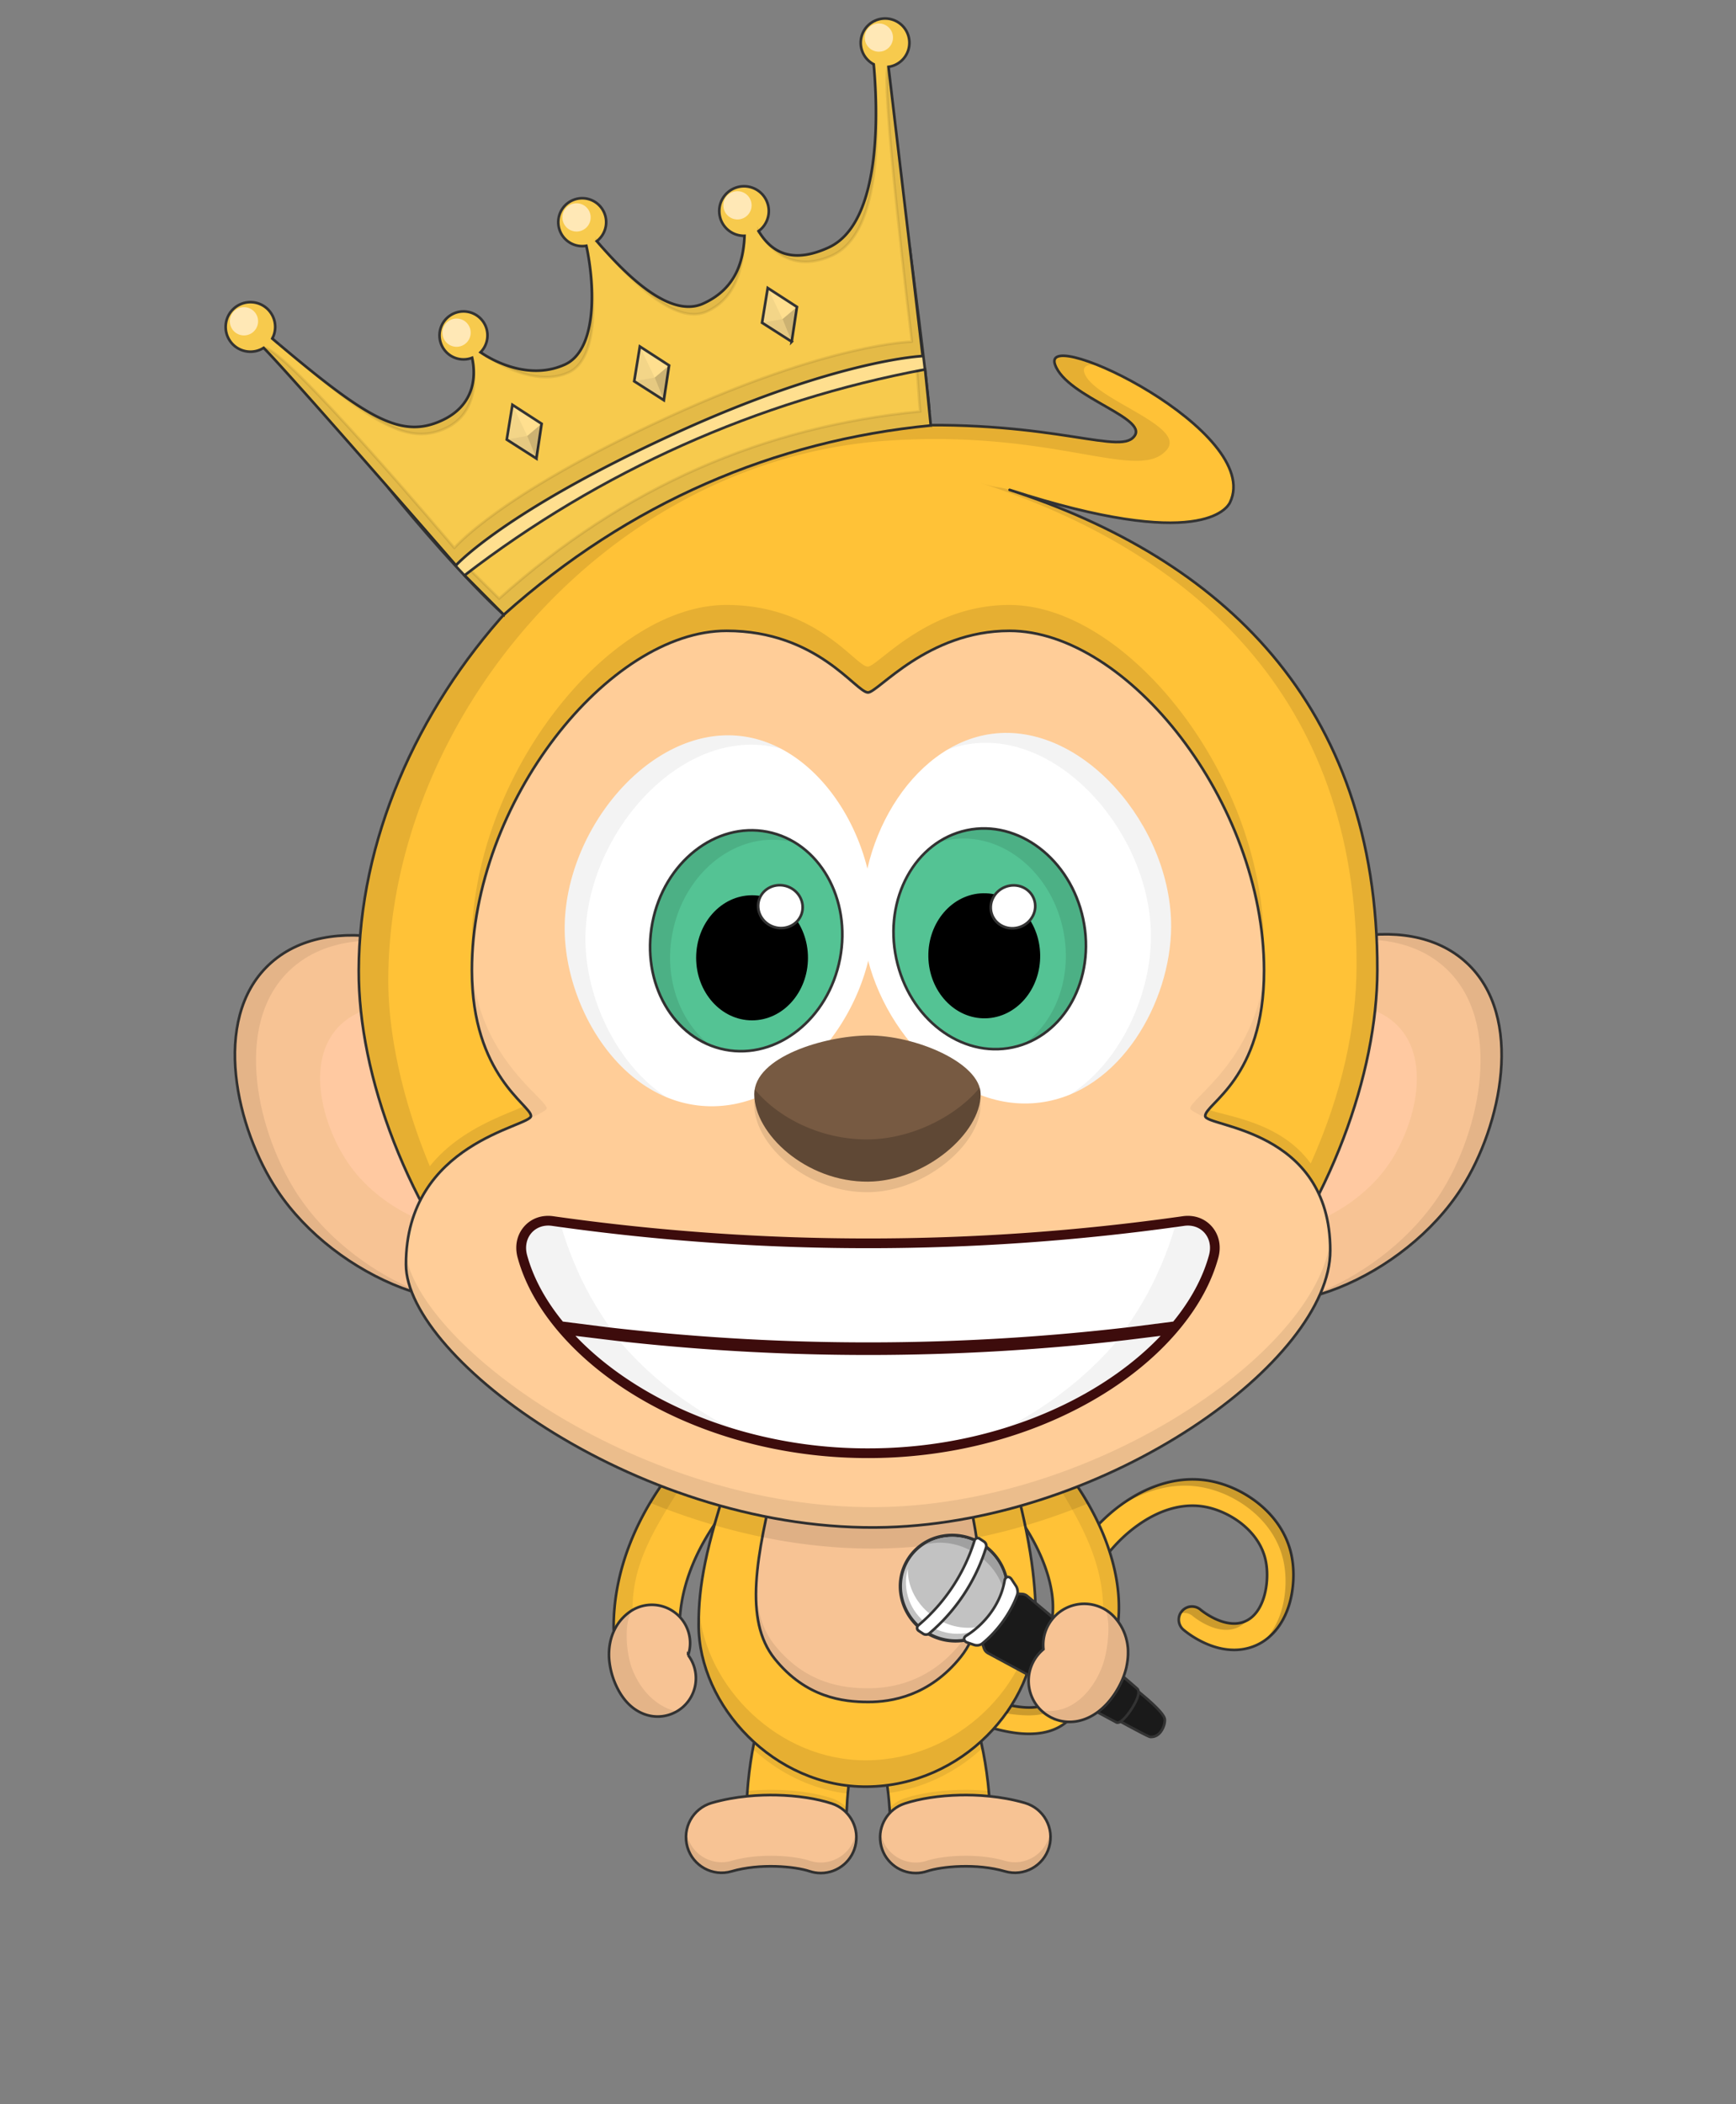 <svg xmlns="http://www.w3.org/2000/svg" xmlns:xlink="http://www.w3.org/1999/xlink" width="3289" height="3985"><rect width="100%" height="100%" fill="#808080" stroke="none"/><style><![CDATA[.a{fill-rule:nonzero}.b{opacity:.08}.c{stroke-width:5}.d{opacity:.1}.e{stroke:#333}.f{fill:#fff}.g{fill:#F7C394}.h{opacity:.05}.i{fill:#FFC237}.j{fill:#000}.k{opacity:.2}.l{stroke-linejoin:round}]]></style><defs><radialGradient cx="50%" cy="50%" fx="50%" fy="50%" r="60.606%" gradientTransform="translate(0.5,0.5),scale(1,0.825),rotate(90),scale(1,0.824),translate(-0.5,-0.5)" id="A"><stop stop-color="#fff" stop-opacity=".01" offset="0%"/><stop stop-color="#fff" stop-opacity="0" offset="100%"/></radialGradient><path id="B" d="M0 0h3300v4000H0z"/><path id="C" d="M978.2 792.3l18.4 38.56-25.44 4.55 7-43.1h.04zm-2.4-16.56l-10.76 65.83 38.86-6.94-28.1-58.9z"/><path id="D" d="M1229.4 679.07l34.9 22.6-17.2 14.5-17.7-37.1zm-12.13-13.8l28.1 58.9 27.3-23-55.4-35.9z"/></defs><g transform="translate(-5 -9)" fill="none"><mask id="E" class="f"><use xlink:href="#B"/></mask><use xlink:href="#B" fill="url(#A)"/><g mask="url(#E)"><path d="M-350 0h4000v4000H-350z"/><g class="c e"><path d="M1954.67 3292.92c-9.895-.045-19.775-.807-29.56-2.28-50.77-7.42-115.16-32.27-196.86-76-12.175-6.514-16.764-21.665-10.25-33.84s21.665-16.764 33.84-10.25c75.45 40.37 136.18 64.12 180.5 70.6 28.93 4.23 49.75 1 61.88-9.64 13.6-11.92 12.4-33 8.83-72.4-4.17-46.12-9.36-103.53 19.78-169.5 22.06-50 60.82-97.58 106.32-130.66 24.68-17.94 50.48-31.1 76.7-39.12 29.15-8.92 58.1-11.24 86.08-6.92 34.55 5.35 69.2 20.88 97.6 43.73 32.6 26.24 54.08 59.73 62.13 96.86 6.6 30.4 4.83 66.52-4.7 96.6-12.26 38.65-36.7 66.3-68.82 77.83-11.23 4.012-23.074 6.043-35 6-49.4 0-90.4-33.45-95.84-38.08a25 25 0 1 1 32.42-38.06c.43.36 43.66 36.65 81.5 23.06 21.92-7.87 32.8-29.3 38.06-45.9 6.9-21.8 8.25-49 3.5-70.9-7.07-32.63-28.16-55.26-44.6-68.5-21.34-17.18-48.27-29.3-73.9-33.27-28.1-4.34-72.73-1.44-125.72 37.07-38.58 28.05-71.38 68.3-90 110.42-23.9 54.16-19.56 102.32-15.72 144.8 4 43.84 7.7 85.25-25.67 114.5-18.03 15.9-42.34 23.82-72.46 23.82zm-724.62-138.46c-34.427 0-62.37-27.844-62.5-62.27-.35-95.35 34-193.1 99.3-282.65 56-76.83 132.08-142.1 208.64-179.1 31.085-15.02 68.46-1.995 83.48 29.1s1.995 68.46-29.1 83.48c-58.66 28.35-117.72 79.46-162 140.22-34.53 47.35-75.62 122-75.3 208.54.06 16.576-6.465 32.497-18.143 44.262s-27.55 18.407-44.127 18.468l-.27-.03z" class="i"/><path d="M1251 3260.17c-8.628-.005-17.186-1.552-25.27-4.57-21.18-7.88-38.24-24.2-50.7-48.5a150.31 150.31 0 0 1-15.12-48.05c-2.1-14.594-1.384-29.455 2.1-43.78 5.57-22 17.94-40.42 35.76-53.2 25.532-18.27 59.92-18.028 85.195.595s35.7 51.398 25.805 81.195a72.53 72.53 0 0 1-57.78 116.29z" class="g"/><path d="M1514.5 3526.24c-1.28 0-2.56 0-3.86-.08-52.422-2.096-93.22-46.288-91.13-98.7 4.64-116.2 33.54-197 54.63-256 6.3-17.6 11.74-32.82 15.66-46.38 9.263-32.792 35.38-58.112 68.443-66.355s68 1.855 91.582 26.462 32.16 59.954 22.505 92.633c-5.55 19.23-12.22 37.88-19.28 57.62-18.85 52.7-40.2 112.44-43.7 199.6-2.028 50.93-43.89 91.185-94.86 91.22z" class="i"/><path d="M1560 3556.6c-7.226-.002-14.404-1.167-21.26-3.45-27.72-9.2-93.83-15.48-147.7.23-35.79 10.434-73.262-10.124-83.695-45.915s10.124-73.262 45.915-83.695c46.2-13.47 92.28-15.5 122.8-14.82 39.22.86 76.58 6.57 105.2 16.06 31.447 10.426 50.682 42.13 45.402 74.838s-33.512 56.75-66.642 56.752z" class="g"/><path d="M1785.37 3528.07c-50.32-.045-91.878-39.32-94.76-89.56-5-87.08-27.4-146.43-47.17-198.8-7.4-19.6-14.4-38.14-20.28-57.27-15.44-50.145 12.695-103.31 62.84-118.75s103.31 12.695 118.75 62.84c4.15 13.5 9.85 28.6 16.46 46.1 22.12 58.62 52.42 138.9 59.1 255 1.444 25.155-7.163 49.853-23.93 68.66s-40.316 30.185-65.47 31.63c-1.85.1-3.7.16-5.53.16z" class="i"/><path d="M1740 3556.6c-33.156.032-61.427-24.018-66.712-56.75s13.98-64.457 45.462-74.86c28.62-9.5 66-15.2 105.2-16.06 30.5-.67 76.6 1.35 122.8 14.82 35.796 10.422 56.367 47.89 45.945 83.686s-47.89 56.367-83.685 45.944c-53.88-15.7-120-9.43-147.7-.23-6.866 2.285-14.054 3.45-21.3 3.45z" class="g"/><path d="M2061.42 3137.38a62.52 62.52 0 0 1-46.413-20.57c-11.865-13.112-17.623-30.636-15.847-48.23 5.42-53.52-18.62-122.2-65.95-188.4-44.74-62.6-107-117.4-162.44-143a62.5 62.5 0 0 1-10.235-108.202 62.5 62.5 0 0 1 62.655-5.269c37.53 17.33 76.84 43.5 113.66 75.63 36.7 32.183 69.608 68.47 98.05 108.15 65.7 91.92 97.2 189.1 88.63 273.68-3.235 31.885-30.06 56.16-62.1 56.2z" class="i"/><path d="M2046.8 3259.9c-27.296-.004-52.28-15.332-64.648-39.666s-10.027-53.55 6.058-75.604c-10.432-29.635-.6-62.616 24.377-81.688s59.376-19.892 85.223-2.032c18 12.46 30.73 30.63 36.68 52.55a115.44 115.44 0 0 1 2.88 43.75c-4.06 35.05-23.3 81.66-64.13 97.67a72.44 72.44 0 0 1-26.44 5.02z" class="g"/><path d="M1675.55 2468.72c55.3 3.4 93.4 43.63 127.17 80.31 39.32 42.72 80.12 104.46 119 245.3 39.4 142.77 45.88 220.06 45.88 292 0 153.62-140.68 305.1-320 306.63-175.53 1.5-319-153-319-306.63 0-72.8 12.64-145.3 62.27-292.3 48.16-142.67 92.57-200.23 125.82-235.1 37.52-39.33 90.03-94.43 158.86-90.2z" class="i"/><path d="M1647.3 2512.77c41-.36 82.22 51.85 113.58 106.22 48.06 83.32 65.36 157.62 70.56 181.37 32.46 148.28 54.24 271.27-6 346.6-59.9 74.9-132.36 85.58-175.4 85.58-47.55 0-118.32-8.27-177.4-81.9-58.83-73.3-34.76-194.73 3.5-350.46 3.93-16 38.3-103.8 95.44-210.33 18.2-34 42.82-76.8 75.73-77.1zm-1133.5-676c-109.3 103.92-60.9 310.4 16.55 426.94 110.37 166.07 358.2 267.53 482.6 176 129.94-95.63 107.64-388.85-48.6-538.55-116.65-111.8-337.5-171.86-450.54-64.4z" class="g"/></g><path d="M645.57 1954.6c-64.75 69.33-26.65 197.17 26.33 267.46 75.5 100.15 234.9 154.6 309.6 92.47 78-64.9 53.06-248.18-50.63-336.34-77.4-65.83-218.33-95.3-285.3-23.6z" fill="#FFC9A1"/><path d="M2783.2 1832.12c111.1 102 66.32 309.3-9.1 427.16-107.46 168-353.47 273.75-479.46 184.37-131.58-93.35-114.4-386.92 39.2-539.32 114.68-113.78 334.45-177.7 449.35-72.2z" class="c e g"/><path d="M2653.5 1952.22c66 68.2 30.1 196.68-21.65 267.88-73.75 101.45-232.17 158.7-307.94 97.86-79.14-63.53-57.4-247.22 44.75-337.18 76.26-67.16 216.64-99.08 284.84-28.56z" fill="#FFC9A1"/><g class="c e"><path d="M2150.32 839c42.32-35.85-124.32-76-146.52-139.5-26.8-76.5 395.6 127.1 331.57 261.08-5 10.5-55.43 94-417.6-23.77C2315.92 1066 2615.92 1340 2614.5 1847.06c-1.1 388.75-348.57 990.75-964.93 996.12-594.62 5.2-966-596.16-964.93-996.12 1.32-488.44 432.22-991 966.1-1028.56 319.4-22.45 464.56 50.1 499.6 20.5z" class="i l"/><path d="M1649.57 1320.55c19.15-.16 112.4-116.75 268-116.74 223.53 0 482 324.76 482.28 643.25.16 205.85-111.65 252-111.45 275.7.2 21.13 236.88 22.58 236.88 254.7 0 209.25-420.37 512-840.86 524.16-461.3 13.34-910.3-319.74-910.3-497.74 0-232.44 237-260.58 236.85-281.27s-111.76-76.15-111.93-275.55c-.26-318.5 259.27-643.25 482.47-643.25 172.43-.01 245.34 116.94 268.07 116.74z" fill="#FFCD98"/></g><g fill="#3D0C0C"><path d="M2248.46 2330.77c32.4-4.6 56 22.77 47.08 55.45-11.75 43.1-35 85.68-67.74 125.82-7.453 9.153-15.4 18.153-23.87 27-115.5 121.7-320.37 213.48-554.36 213.08-234 .4-438.88-91.4-554.37-213.08-8.447-8.86-16.403-17.86-23.87-27-32.77-40.14-56-82.73-67.74-125.83-8.9-32.67 14.68-60 47.08-55.44 397.27 56.43 800.52 56.43 1197.8 0z"/><path d="M1651 2770.57h-3c-112.73 0-225.78-21.46-327-62.1-95.65-38.4-178.38-92.6-239.24-156.73-8.78-9.2-17.13-18.66-24.8-28.07-34.94-42.8-58.9-87.4-71.24-132.62-6-21.92-1.43-43.5 12.46-59.24 13.5-15.3 33.55-22.34 55-19.3 197.53 28.062 396.796 42.146 596.3 42.15a4238.45 4238.45 0 0 0 596.3-42.15c21.45-3.05 41.5 4 55 19.3 13.88 15.73 18.42 37.32 12.45 59.24-12.32 45.2-36.3 89.82-71.25 132.63-7.7 9.47-16.06 18.92-24.8 28.1-60.83 64.1-143.56 118.3-239.2 156.7-101.1 40.63-214.15 62.1-326.98 62.1zm-1.5-36.85c108.65.2 217.5-20.37 314.78-59.43 90.77-36.45 169-87.6 226.25-147.9 8.1-8.5 15.82-17.24 22.95-26 31.68-38.8 53.3-78.85 64.25-119 2.65-9.73 1-18.9-4.53-25.17-5.23-5.92-13.1-8.47-22.18-7.18a4275.86 4275.86 0 0 1-1203 0c-9.08-1.3-17 1.26-22.18 7.18-5.53 6.27-7.18 15.44-4.53 25.17 11 40.2 32.57 80.24 64.24 119 7.07 8.68 14.78 17.4 22.93 26 57.27 60.34 135.5 111.5 226.27 147.93 96.85 38.9 205.16 59.44 313.3 59.44l1.46-.03z" class="a"/></g><path d="M2295.54 2386.2c-11.75 43.1-35 85.7-67.74 125.83l-72.45 9.3-13.33 1.58a4258.44 4258.44 0 0 1-968 1.93l-17.87-2.06-84.78-10.74c-32.77-40.14-56-82.73-67.74-125.83-8.9-32.67 14.68-60 47.08-55.44l15.65 2.2 14.74 2a4258.53 4258.53 0 0 0 1153.33-2.23l10.13-1.4 3.94-.56c32.35-4.6 55.94 22.78 47.04 55.45zm-91.6 152.86c-48.1 50.68-111.7 96.17-186.44 132a794.96 794.96 0 0 1-90.22 36.51c-84.24 28.3-178.35 44.76-277.7 44.6a874.34 874.34 0 0 1-243.1-33.8 814.2 814.2 0 0 1-94.37-33.52c-88-37.57-162.38-88.32-216.88-145.75l81.2 9.87 15.55 1.7a4257.87 4257.87 0 0 0 932.16-1.87l11-1.25 68.8-8.48zm-795.64-1136c154.9 18 266.48 208.75 250 376.77-16.38 167.34-162.7 342-329.88 323-151.8-17.3-250.26-186.22-253.5-328.16-4.3-190.16 160.84-391.67 333.38-371.6z" class="f"/><path d="M1378.695 1997.093c-98.035-19.02-159.7-126.917-137.595-240.795s119.624-190.9 217.66-171.87 159.7 126.918 137.595 240.796-119.624 190.9-217.66 171.87z" fill="#54C394" class="c e"/><ellipse cx="1429.83" cy="1823.1" rx="105.94" ry="118.46" class="j"/><g class="f"><path d="M1470.043 1764.266c-22.07-7.81-33.945-31.23-26.5-52.266s31.408-31.772 53.48-23.96 33.945 31.23 26.5 52.266-31.408 31.772-53.48 23.96z" class="c e"/><path d="M1884 1398.9c-154.54 20.68-262.8 213.36-243.4 381.08 19.3 167 168.63 339.1 335.47 317.13 151.47-19.94 247-190.55 247.73-332.52.98-190.16-167.66-388.73-339.8-365.7z"/></g><path d="M1703.112 1824.644c-24.078-113.475 35.684-222.43 133.372-243.16s196.548 54.57 220.627 168.045-35.684 222.43-133.372 243.16-196.548-54.57-220.627-168.045z" fill="#54C394" class="c e"/><path d="M1763.85 1821.11c-1.142-65.37 45.395-119.27 103.856-120.3s106.85 51.223 107.99 116.593-45.395 119.27-103.856 120.29-106.85-51.224-107.99-116.594z" class="j"/><path d="M1884.45 1741.366c-7.8-20.902 3.653-44.526 25.584-52.72s46.078 2.12 53.89 23.023-3.653 44.526-25.584 52.72-46.078-2.12-53.89-23.023z" class="c e f"/><path d="M1434.05 2081.38c0 75.28 98.57 166.65 215.68 165.63 107.93-.94 213.18-91.24 213.18-165.4 0-59.68-124.17-112.16-213.18-111.4-82.63.72-215.68 40.57-215.68 111.17z" fill="#775A42"/><g class="j"><path d="M784.5 2454.76c-97.43-32.35-195.32-102.5-254.16-191-77.46-116.54-125.85-323-16.55-426.94 45.17-42.94 107.55-59.13 173.62-56l-.8 10.6c-50.6 4.15-97.1 21.38-132.83 55.35-109.3 103.92-60.9 310.4 16.55 426.94 50.3 75.7 129.16 138 211.87 174.64.7 2.12 1.48 4.25 2.3 6.4zm1989.6-195.48c-60.7 94.85-165.55 169.87-268 201.12l2.26-5.3c88.2-36.93 173.43-104 225.78-185.82 75.4-117.87 120.2-325.17 9.1-427.16-35.38-32.48-80.7-48.9-129.86-52.74l-.5-10.44c64.45-3.4 125.42 11.93 170.36 53.18 111.06 102 66.28 309.3-9.13 427.16z" class="b"/><path d="M1862.9 2101.6c0 74.17-105.25 164.47-213.18 165.4-117.1 1-215.68-90.35-215.68-165.63a54.13 54.13 0 0 1 .71-8.78c9 72.83 103.62 155.38 215 154.4 102.38-.9 202.34-82.18 212.35-153.85.54 2.78.808 5.607.8 8.44z" class="d"/><path d="M1160.9 2523.35l-4.8-.56-84.78-10.75c-32.77-40.14-56-82.73-67.74-125.82-8.9-32.68 14.68-60 47.08-55.45l18.12 2.53c19.6 65.9 49.4 130.34 92.1 190.05zM1385.54 2712c-25.38-8-49.867-17.067-73.46-27.2-88-37.57-162.38-88.32-216.88-145.75l83.7 10.14c52.43 61.8 120.22 117.44 206.65 162.8zm910-325.78c-11.75 43.08-35 85.68-67.74 125.82l-72.45 9.3-16.47 1.94c42.55-59.77 72.34-124.18 92-190.06l3.48-.47 10.12-1.4 3.94-.56c32.43-4.6 56.02 22.77 47.12 55.45zm-91.6 152.84c-48.1 50.68-111.7 96.17-186.44 132a795.27 795.27 0 0 1-90.22 36.52l-11.32 3.7c85.48-45.4 152.78-100.72 205.06-162.16l3.1-.34 11-1.26 68.8-8.47z" class="h"/><path d="M1983.57 957.05l1.8.5-11.62-3.74 9.8 3.23zm231.6-95.7c-53.4 62.4-211.8-40-531.22-17.54-533.87 37.53-942 531.82-943.3 1020.27-.3 106.94 28.6 233.52 78.72 353.8 58.8-73.84 151.53-99.67 178.6-114.16 7.94 8.57 13 14.5 13 18.9v.36a1.89 1.89 0 0 1 0 .26c-.083.386-.232.755-.44 1.1l-.17.28c-.47.666-1.03 1.265-1.66 1.78l-.32.26a37.88 37.88 0 0 1-6.52 4l-1.6.8c-3.74 1.83-8.36 3.82-13.67 6l-19.3 8-3.1 1.3-13 5.67-3.4 1.54-6.96 3.24-7.15 3.46-1.8.9-1.82.9-3.67 1.87-11.18 5.94-7.56 4.3-3.9 2.3-9.44 5.9-1.9 1.24-5.74 3.84-1.9 1.32c-3.18 2.22-6.35 4.514-9.5 6.88a326.67 326.67 0 0 0-7.54 5.87l-5.6 4.62c-.62.5-1.24 1-1.85 1.58l-1.84 1.6a128.45 128.45 0 0 0-3.66 3.27l-1.82 1.67-1.8 1.7-3.42 3.28-1.95 1.93-3.52 3.6-1.74 1.83c-2.32 2.447-4.603 4.964-6.85 7.55l-3.33 3.92-1.65 2a188.17 188.17 0 0 0-3.82 4.8c-1.16 1.486-2.297 2.997-3.4 4.53l-.3.4-.95 1.32-.94 1.33-1.7 2.4-2.56 3.8c-.13.18-.25.35-.36.53l-.57.85-.32.5-2 3.2a31.37 31.37 0 0 0-1 1.641l-3.08 5.13c-.15.25-.3.5-.43.75l-2.92 5.22c-.005.026-.005.054 0 .08l-1.44 2.7-1.43 2.75c-76.27-147.6-117-302.56-116.6-435.33 1.32-488.45 432.22-991 966.1-1028.57 319.4-22.45 464.56 50.1 499.6 20.46 42.18-35.75-124.46-75.9-146.65-139.4-8.57-24.46 28.82-20.27 81.55 1.13-20-2.88-31 1.83-25.55 15.87 19.38 50.4 194.5 99.08 155.35 144.83z" class="d"/><path d="M1040.82 2108.6c0 3.67-23.8 15.25-36.4 20.62 4.23-2.4 6.58-4.54 6.58-6.6-.18-20.6-111.76-76.15-111.93-275.54v-6.48a175.63 175.63 0 0 1 .1-5.95c10.27 177.4 141.5 254.34 141.66 273.95z" class="h"/><path d="M1287.84 3250.1a72.31 72.31 0 0 1-62.11 5.5c-21.18-7.88-38.24-24.2-50.7-48.5-7.707-15.052-12.82-31.297-15.12-48.05-2.1-14.594-1.384-29.455 2.1-43.78 1.45-5.753 3.418-11.362 5.88-16.76-.22-2.103-.333-4.216-.34-6.33-.33-90.45 30.55-183 89.47-268.77l.85.32 30.5 11.32c-49.47 78.73-85.32 140.9-85 223.4-17 21.83-12.63 82.94.5 114.5 27.14 65.18 76.6 76.82 83.98 77.14z" class="b"/><path d="M2294.33 2128.38c-12.95-5.65-34.48-16.28-34.45-19.77.16-18.9 121.63-90.8 139.95-254.23-2.45 199.63-111.6 244.95-111.4 268.37.02 1.98 2.12 3.8 5.9 5.63z" class="h"/><path d="M1624.07 3510.34a67.43 67.43 0 0 1-85.32 42.82c-27.72-9.2-93.83-15.48-147.7.23-22.1 6.437-45.958 1.172-63.297-13.97a67.52 67.52 0 0 1-22.363-60.84 69.49 69.49 0 0 0 2 8.9c10.44 35.8 47.907 56.345 83.7 45.92 53.88-15.7 120-9.43 147.7-.23a67.51 67.51 0 0 0 88-54.08 67.09 67.09 0 0 1-2.72 31.26zm368.6-2.87a67.45 67.45 0 0 1-83.7 45.92c-53.88-15.7-120-9.43-147.7-.23a67.51 67.51 0 0 1-88-74.08 67.45 67.45 0 0 0 88 54.08c27.72-9.2 93.83-15.48 147.7.23a67.45 67.45 0 0 0 83.7-45.92 69 69 0 0 0 2-8.89 67.06 67.06 0 0 1-2 28.9z" class="d"/><path d="M2137.37 3157.2c-4.06 35.05-23.3 81.66-64.13 97.67-19.976 7.863-42.413 6.445-61.24-3.87 10.47-1.34 56.85-14.72 82.77-77 13.12-31.56 17.35-93 .34-114.84.3-78.53-32-149-77.8-223.56l29.3-11c57.7 86.8 84.94 177.3 76.9 256.66-.2 1.87-.47 3.7-.8 5.5 5.26 8.274 9.23 17.3 11.77 26.77 3.738 14.236 4.72 29.056 2.9 43.66z" class="b"/><path d="M1609.44 3433.13l-.08 1.9-.58 7.4a67.23 67.23 0 0 0-27.53-17.4c-28.62-9.5-66-15.2-105.2-16.06a459.36 459.36 0 0 0-55.71 2.13l.68-10.07a462.92 462.92 0 0 1 55-2.06c39.22.86 76.58 6.57 105.2 16.06a67.16 67.16 0 0 1 28.22 18.11zm269.73-22.13c-18.334-1.765-36.757-2.433-55.17-2-39.22.86-76.58 6.57-105.2 16.06-10.592 3.497-20.146 9.576-27.8 17.7a82.85 82.85 0 0 1-.34-4.2l-.32-5.1c7.757-8.466 17.556-14.8 28.46-18.4 28.62-9.5 66-15.2 105.2-16.06a462.75 462.75 0 0 1 54.36 2l.8 10z" class="b"/><path d="M1433.72 3308.76c48.55 44.14 110.63 75 179.06 82.5a485.32 485.32 0 0 0-1.54 14.83c-69-7.92-131.44-39.58-180-84.6l2.48-12.73zm432.6 11.14c-47.76 44.3-109.47 75.84-178.6 85.2l-1.9-14.74c68.6-8.88 130-39.6 177.8-83l2.7 12.53z" class="b"/><path d="M1967.6 3086.38c0 153.62-140.68 305.1-320 306.63-175.53 1.5-319-153-319-306.63 0-10 .24-20.06.8-30.27 11.56 146.84 150.22 288.35 318.23 286.9 172.85-1.48 309.8-142.3 319.43-290.07.4 11.4.55 22.5.55 33.44z" class="d"/><path d="M1825.4 3147c-59.9 74.88-132.36 85.57-175.4 85.57-47.55 0-118.32-8.27-177.4-81.9-27.7-34.52-37-79.73-35.13-134.17 1.64 43 12 79.3 35.13 108.17 59.1 73.62 129.86 81.9 177.4 81.9 43 0 115.5-10.7 175.4-85.57 25.37-31.72 36.2-71.88 37.82-118.83 1.77 58.18-7.88 107.37-37.82 144.83z" class="b"/><path d="M2046.63 2824.52c-35 13.72-71 26-107.74 36.45l-16.56 4.6c-77.34 20.83-157.6 33.74-237.88 36.06-102.94 3-205.27-11.3-302.13-37.25l-13-3.57c-38.43-10.76-76-23.34-112.26-37.4-7.24 10.54-14.053 21.173-20.44 31.9 39.65 16.15 80.106 30.237 121.2 42.2l1.17-1.73-.53 1.92c103.84 30.14 214.56 47.13 326 43.9 88.47-2.56 176.94-18 261.5-42.7l1.36-.4a1194.8 1194.8 0 0 0 119.15-42c-6.153-10.7-12.767-21.37-19.84-32z" class="d"/><path d="M2002.6 3244.86c-21.27 18.38-65.08 13.14-91.57 9.3a312.91 312.91 0 0 0 10.07-14.94c3.86.76 7.607 1.407 11.24 1.94 26.64 3.9 46.4 1.46 58.83-7.25a71.2 71.2 0 0 0 11.43 10.94zm358.62-163.96a48.04 48.04 0 0 0 6.4-2.83 51.65 51.65 0 0 1-21.4 14.83c-37.83 13.6-81.06-22.7-81.5-23.06a25 25 0 0 0-23.13-5 24.24 24.24 0 0 1 2.9-4.2c8.953-10.5 24.73-11.77 35.24-2.82.43.38 43.66 36.66 81.5 23.07zm85.72-30.78c-9.47 29.84-26.2 53.12-48.1 67.5 14.6-14.05 25.94-32.88 33.1-55.5 9.54-30.08 11.3-66.18 4.7-96.6-8.05-37.13-29.53-70.63-62.13-96.87-28.4-22.85-63.05-38.38-97.6-43.73-28-4.32-56.93-2-86.08 6.92-26.2 8-52 21.2-76.7 39.12l-3.77 2.78a320.38 320.38 0 0 1 18.77-14.78c24.68-17.93 50.48-31.1 76.7-39.12 29.15-8.92 58.1-11.24 86.08-6.92 34.55 5.35 69.2 20.88 97.6 43.73 32.6 26.24 54.08 59.74 62.13 96.87 6.6 30.4 4.83 66.47-4.7 96.6z" class="k"/><path d="M1862.9 2081.6c0 74.17-105.25 164.47-213.18 165.4-117.1 1-215.68-90.35-215.68-165.63-.001-3.12.263-6.235.8-9.3 42.18 52.17 123.35 95.66 214.4 94.95 85.1-.67 168.7-45.3 211.9-97.87a45.33 45.33 0 0 1 1.78 12.45z" class="k"/><path d="M1484.52 1427a214.37 214.37 0 0 0-31.9-6.17c-175.15-20.17-342.8 182.73-338.4 374.18 2.47 107.25 59.36 229.8 152.7 291.65-116.4-48.78-189.2-190.33-192-312-4.33-190.1 160.82-391.6 333.36-371.55 26.673 3.188 52.526 11.288 76.25 23.9zm739.25 337.6c-.66 123.27-72.75 268.13-190.88 317.2 95.3-61.62 152.08-188.08 152.66-297.55 1-190.6-168-389.6-340.57-366.52a211.81 211.81 0 0 0-45.38 11.34c26-15.6 54.3-26.14 84.37-30.17 172.17-23.04 340.8 175.53 339.8 365.7z" class="h"/><path d="M1512.25 1605.54a160.45 160.45 0 0 0-13.25-3.16c-99.1-19.24-197.56 58.5-219.9 173.6-16.75 86.35 14.07 169.22 72.35 213.35-81.88-32-130.23-129.93-110.25-232.9 22.12-114 119.58-190.9 217.68-171.85 18.918 3.673 37.005 10.773 53.37 20.95zm432.85 380.86c60.86-43.65 92.6-129.07 73.87-217.3-24.16-113.85-123.2-189.28-221.22-168.48a157.2 157.2 0 0 0-17.52 4.78 157.99 157.99 0 0 1 56.34-24.1c97.76-20.75 196.54 54.48 220.65 168 22.3 105.1-27.16 206.17-112.12 237.1zm454.3-188.34c0 6.467-.104 12.78-.3 18.94-15.7-308.54-265-613.2-481.5-613.2-155.64 0-248.88 116.58-268 116.74-22.73.2-95.64-116.74-268-116.74-215.85 0-465.7 303.73-481.65 611.8l-.18 3.62c0 1.22-.1 2.43-.16 3.65l-.14 3.63c-.52-9.14-.8-18.626-.8-28.46-.26-318.5 259.27-643.25 482.47-643.26 172.4 0 245.3 117 268 116.75 19.15-.17 112.4-116.75 268-116.75 223.53.01 482.04 324.77 482.28 643.26z" class="d"/><path d="M2525.3 2377.46c0 209.26-420.37 512-840.86 524.16-461.3 13.34-910.3-319.74-910.3-497.74 0-4.76.1-9.427.3-14 38.6 182.8 468.4 486 909.44 473.26 406.2-11.75 812.27-294.1 841-502.25.287 5.407.43 10.93.43 16.57z" class="b"/><path d="M2614.5 1847.07c-.36 127.74-38.12 278.5-110.54 423.57-58.2-126.52-215.38-130.67-215.53-147.9 0-3.44 2.3-7.34 6.3-12.14 29.88 12.38 135.9 21.8 193.55 102.1 59.3-132.15 86.52-259.16 86.84-374.86 1.43-510.1-312.88-784.54-713.42-914.5 35.1 11.4 34.68 6.38 56.06 13.48C2315.92 1066 2615.92 1340 2614.5 1847.07z" class="d"/></g><g class="c"><g class="e"><path d="M740.7 932.83c53.75 66.75 147.1 174.85 218.67 240.53 24.85-89.7 186.7-206 286.85-247.77s486.93-141.1 519.5-139.24c-1.83-35.7-37-308.27-37-308.27s-131.56 22.1-269.2 66c-98.86 31.53-208.4 85.25-239.32 99.07-73.98 33.05-533.24 222.94-479.5 289.68z" fill="#FFDF8F"/><g fill="#F7CA4D"><path d="M1662.56 48.32a45.93 45.93 0 0 0-2.25 82.47c7.2 78.7 17.68 299.8-85.53 347-74.16 33.92-111 4.34-132.57-31.1 18.745-13.617 24.744-38.877 14.123-59.47s-34.68-30.347-56.642-22.97-35.25 29.683-31.285 52.5 24 39.34 47.164 38.878c-2.17 52.87-19.35 101.35-78 128.18-65.78 30.08-151.5-60.06-201.9-118 18.208-13.957 23.125-39.314 11.453-59.065s-36.257-27.674-57.265-18.455-31.823 32.676-25.2 54.638S1093.3 478.44 1115.9 474.5c16.65 77.17 20.24 197-40.58 224.86-57.93 26.5-121 3.14-159.92-23.1 16.368-16.497 17.647-42.686 2.965-60.7s-40.59-22.043-60.05-9.34-26.193 38.044-15.61 58.733 35.076 30.053 56.764 21.705c8.6 39.55 1.86 91.57-57.8 118.86-78 35.68-143.46-5.23-320.8-155.27 10.806-20.28 5.335-45.4-12.925-59.35s-43.937-12.622-60.66 3.137-19.573 41.31-6.733 60.368 37.594 26.008 58.48 16.425c1.878-.897 3.704-1.898 5.47-3 63.26 64.84 364.33 411.95 364.33 411.95s91.3-101.75 415.26-250c306.08-140 469-146.38 469-146.38l-64.76-547.8c17.878-2.51 32.636-15.243 37.735-32.56a46 46 0 0 0-63.425-54.749l-.05.04zm-641.28 829.13l-56.22-35.9 10.76-65.83 55.4 35.87-9.94 65.85zM1262.73 767l-56.2-35.9 10.72-65.84 55.44 35.88-9.96 65.86zM1505 656.16l-56.23-35.9 10.75-65.83 55.4 35.87-9.93 65.87z" class="a"/><path d="M959.4 1173.4c238.14-213.14 513.8-329.76 809.1-358.54l-10.8-106.16c-317.55 59.325-616.55 192.968-872.55 390l74.25 74.7z"/></g></g><path d="M1768.5 814.8c-295.3 28.8-571 145.4-809.1 358.55l-74.26-74.68 11.82-9 53.7 53C1188.8 929.48 1452.9 817 1748.2 788.17c-2.12-20.35-3.9-55.7-6-76.55l15.52-3 10.8 106.2z" stroke="#000" class="b j"/></g><g fill="#FFE8B6"><circle cx="870" cy="639.07" r="26.77"/><circle cx="1097.3" cy="420.76" r="26.77"/><circle cx="1402.2" cy="397.88" r="26.77"/><circle cx="1670.1" cy="80.17" r="26.77"/><circle cx="467.21" cy="617.53" r="26.77"/></g><g class="j"><g stroke="#000" class="c"><path d="M1688.2 135.63c-18.15 7.55 44.4 520.53 44.4 520.53s-153.9 2-460 142c-324 148.2-406.76 248.65-406.76 248.65s-325.05-385.4-361.46-379c63.26 64.84 364.33 411.95 364.33 411.95s91.3-101.75 415.26-250c306.08-140 469-146.4 469-146.4l-64.78-547.74z" class="b l"/><path d="M1660.9 137.22l.4 4.8c.84.57.26-2.02-.4-4.8zm.4 4.8c6.94 86.66 12.17 290.66-86.5 335.78-64.58 29.55-100.87 10.93-123.4-17.78-.06.05-.16 0-.3-.13 23.8 31.94 65.56 62.7 130.7 32.9 98.65-45.15 87-262.95 79.5-350.8v.02zm-1-11.24c-1.13-.6-.2 3.12.58 6.44l-.57-6.44h-.01zm-210.8 326.9c.46.775.993 1.505 1.6 2.18l-1.6-2.18zm-7.3-11a163.13 163.13 0 0 0 7.29 11c-2.5-3.92-6.75-11.4-7.3-11v.01zm-27 17.34l.4-8.4c-1.52.02-.9 4.43-.46 8.36l.05.03zm0 0l-.4 6.08c.93-.1.7-2.98.35-6.1l.05.03zm-.6 6.08c-4.68 47.14-23.75 89.35-77 113.7-61.4 28.08-140.17-48.57-191.37-106 52 59.22 137 149.12 198.42 121 53.37-24.4 66.6-79.2 70.18-128.7h-.23zm-273.32 2.06c2.18 3 4.3 5.94 4.9 5.63l-4.9-5.63zm-5.57-6.4l5.57 6.4c-2.47-3.37-4.98-6.9-5.62-6.4l.05.01zM1119 490c13.78 76.82 13.24 183.3-43.64 209.34-52 23.8-108.13 7.4-147.2-15.15-.044.077-.106.142-.18.2 40.23 25.1 102.24 53.83 154.4 30 56.88-26.12 51.25-145.9 36.64-224.38zm-1.25-6.57L1119 490c.5-.24-.3-3.28-1.25-6.62v.05zm-1.85-8.93c-.72.13.66 4.74 1.84 8.9l-1.84-8.95v.05zM922.74 681.06c2.24 2.13 4.32 4 5.2 3.3l-5.2-3.3zm-7.33-4.84l7.33 4.84c-2.94-2.77-6.15-6.06-7.33-4.84zm-13.18 26.55a.37.37 0 0 1-.22.3c3.3 36.58-8.65 78.77-60.34 102.4-75.57 34.57-139.37-2.77-304.55-141.53 165.6 139.68 236 191.1 311.55 156.53 52.14-23.85 58.5-78.03 53.56-117.7zm-.57-4.12c.2 1.35.4 2.72.57 4.12a13.01 13.01 0 0 0-.57-4.12zm-2.18-12c-1 .38 1.1 7.3 2.18 12-.65-4.23-1.36-8.26-2.18-12.04v.04zm-373.36-32c2.16 2.57 4.25 5 4.63 3.9l-4.63-3.9v-.01zm-5.27-4.45l5.27 4.45c-2.3-2.65-4.7-5.54-5.27-4.44v-.01z" class="a b"/></g><g class="h"><path d="M977 784l23.2 48.73-32.1 5.74z"/><use xlink:href="#C" class="a"/></g><g opacity="0"><path d="M981.9 782.64l45.1 29.22-22.2 18.76z"/><path d="M988 789.54l34.9 22.6-17.2 14.5-17.7-37.08zm-12.13-13.8l28.1 58.9 27.3-23-55.4-35.9z" class="a"/></g><g class="d"><path d="M971.8 842.9l30.6-5.46 13.6 33.68z"/><path d="M1000.8 840.25l10 24.55-32.22-20.57 22.27-4-.05.02zm3.16-5.65l-38.86 6.94 56.22 35.9-17.36-42.83z" class="a"/></g><g class="k"><path d="M1006.9 835.36l20.9-17.57-7.6 50.27z"/><path d="M1024.3 824l-5.24 34.68-9.15-22.56 14.4-12.12zm6.92-12.38l-27.3 23 17.36 42.83 9.94-65.83z" class="a"/></g><g class="h"><path d="M1218.5 673.54l23.2 48.73-32.1 5.74z"/><use xlink:href="#C" x="241.4" y="-110.48" class="a"/></g><g opacity="0"><path d="M1223.4 672.17l45.1 29.23-22.3 18.75z"/><use xlink:href="#D" class="a"/></g><g class="d"><path d="M1213.3 732.43l30.5-5.46 13.7 33.68z"/><path d="M1242.3 729.8l10 24.54-32.28-20.57 22.27-4V729.8zm3.1-5.67l-38.86 6.94 56.24 35.94-17.38-42.88z" class="a"/></g><g class="k"><path d="M1248.4 724.9l20.8-17.57-7.6 50.27z"/><path d="M1265.8 713.5l-5.24 34.68-9.14-22.55 14.38-12.13zm6.92-12.38l-27.3 23L1262.8 767l9.93-65.87z" class="a"/></g><g class="h"><path d="M1460.7 562.7l23.3 48.73-32.2 5.74z"/><path d="M1461.9 571l18.4 38.56-25.44 4.55 7-43.1h.04zm-2.4-16.56l-10.75 65.83 38.85-6.94-28.1-58.9z" class="a"/></g><g opacity="0"><path d="M1465.6 561.34l45.1 29.23-22.2 18.75z"/><use xlink:href="#D" x="242.3" y="-110.83" class="a"/></g><g class="d"><path d="M1455.5 621.6l30.6-5.46 13.6 33.7z"/><path d="M1484.5 619l10 24.54-32.23-20.57 22.27-4-.04.03zm3.15-5.67l-38.85 6.94 56.18 35.88-17.37-42.83.04.01z" class="a"/></g><g class="k"><path d="M1490.6 614.06l20.9-17.57-7.6 50.27z"/><path d="M1508 602.68l-5.23 34.68-9.15-22.56 14.38-12.12zm6.93-12.38l-27.3 23 17.38 42.85 9.93-65.85z" class="a"/></g></g><path d="M1815.7 3117.5c-49.217-.24-91.832-34.236-103-82.17a97 97 0 0 1 13.58-75.39l.46-.68c14.806-21.932 37.922-36.87 64-41.36 6.05-1.09 12.183-1.638 18.33-1.64 49.217.24 91.832 34.236 103 82.17a97 97 0 0 1-13.58 75.39l-.46.68a97.09 97.09 0 0 1-64 41.36 104.41 104.41 0 0 1-18.33 1.64z" fill="#C2C2C2"/><path d="M1809.1 2918.76c48.047.254 89.64 33.447 100.55 80.24a94.47 94.47 0 0 1-13.23 73.46c-.14.22-.3.44-.44.66a94.68 94.68 0 0 1-62.4 40.3 101.17 101.17 0 0 1-17.9 1.6c-48.04-.252-89.634-33.435-100.55-80.22a94.47 94.47 0 0 1 13.23-73.46l.44-.67a94.62 94.62 0 0 1 62.41-40.29c5.9-1.063 11.884-1.6 17.88-1.6v-.02zm0-4.98c-6.297.004-12.582.566-18.78 1.68a99.58 99.58 0 0 0-65.66 42.42l-.47.7c-15.062 22.764-20.103 50.72-13.94 77.3 12.7 56.268 67.415 92.592 124.2 82.45a99.62 99.62 0 0 0 65.66-42.42l.47-.7c15.062-22.764 20.103-50.72 13.94-77.3-11.423-49.07-55.04-83.877-105.42-84.13zm-79.34 47.5c29.38-43.57 89.88-54.5 135.54-24.3 45.9 30.34 59.4 90.7 30.2 134.83-.14.22-.3.44-.44.66-29.38 43.58-89.88 54.5-135.54 24.3-45.88-30.34-59.4-90.7-30.2-134.83l.44-.67zm-1.87-1.26l-.45.68A94.35 94.35 0 0 0 1713 2997c-2.167 12.626-1.827 25.555 1 38.05a102.01 102.01 0 0 0 15.4 35.36 105.92 105.92 0 0 0 65.91 43.67 101.92 101.92 0 0 0 38.41.45 97.6 97.6 0 0 0 35.33-13.7c11.044-7 20.514-16.218 27.8-27.07l.46-.68a94.4 94.4 0 0 0 14.4-36.28c2.167-12.626 1.827-25.555-1-38.05a101.66 101.66 0 0 0-15.41-35.36 105.92 105.92 0 0 0-65.91-43.67 101.92 101.92 0 0 0-38.41-.45c-12.558 2.217-24.56 6.87-35.33 13.7a94.42 94.42 0 0 0-27.81 27.07l.03-.02z" fill="#333" class="a"/><path d="M1865.3 2937c34.4 22.75 50.6 62.37 44.25 99.38-3.7-31.55-22.94-63.24-54.56-84.15-31.22-20.64-67.42-26.08-97.7-17.6 31.5-19.82 73.9-20.2 108 2.37z" fill="#A0A0A0"/><path d="M1874.1 3086.2c-33.718 23.244-78.373 22.92-111.75-.808s-48.355-65.8-37.48-105.282c-.75 34.47 17.6 70.2 51.14 92.37 31.1 20.5 67.83 24.5 98.1 13.72z" class="f"/><path d="M2186 3298.8c-.63 0-1.28 0-1.92-.08-3.84-.33-50.66-25.8-70.62-36.74l-2.35-1.28 37.38-58.2 2.16 1.64c5.76 4.4 56.47 43.44 60.9 59.9 1.44 5.35-1.28 17-7.5 25.07-4.84 6.34-11.06 9.7-18.06 9.7z" fill="#1A1A1A"/><path d="M2149.15 3206.08s55.67 42.45 60 58.57c1.9 7-5.36 31.6-23.13 31.6-.56 0-1.13 0-1.7-.07-3.73-.33-69.62-36.44-69.62-36.44l34.46-53.67zm-1.28-7.26l-2.92 4.56-37.37 58.18 4.7 2.58 33.46 18.12c34.8 18.62 36.57 18.77 38.14 18.9.72.06 1.44.1 2.14.1 7.77 0 14.7-3.7 20.05-10.67 6.75-8.8 9.54-21.2 7.9-27.24-.77-2.86-3.1-11.54-33.16-37.8-14.42-12.6-28.5-23.34-28.64-23.44l-4.3-3.3z" fill="#333" class="a"/><path d="M2122.3 3271.7c-.717.004-1.428-.135-2.1-.4-4.88-2-209.6-112.35-243.38-131.18a16.46 16.46 0 0 1-7.53-9l-3.37-9.7 61.5-94.13 14.2.8c3.515.2 6.875 1.518 9.6 3.76l208.85 176.05c3.5 4.3 2.35 12.2-3.15 23.76a136.35 136.35 0 0 1-16.95 26.4c-5.12 6.24-12.35 13.66-17.67 13.66z" fill="#1A1A1A"/><path d="M1928.76 3029.85l12.76.7a14 14 0 0 1 8.13 3.19l208.5 175.7c8.58 10.57-24.85 59.7-35.83 59.7-.39.005-.78-.07-1.14-.22-4.9-2-209-112-243.1-131.05-2.987-1.668-5.26-4.37-6.4-7.6l-3-8.54 60.07-91.9zm-2.67-5.15l-62.93 96.37.8 2.32 3 8.54c1.526 4.387 4.612 8.06 8.67 10.32l243.64 131.3a7.84 7.84 0 0 0 3 .6c1.9 0 7.62 0 19.6-14.55a138.84 138.84 0 0 0 17.26-26.9c6-12.68 7-21.32 2.84-26.4-3.85-4.74-194.5-164.22-209.2-176.4-3.113-2.576-6.966-4.093-11-4.33l-15.7-.87z" fill="#333" class="a"/><path d="M2140 3162l.26-1.37.32-1.9.44-2.88.26-1.84.26-2.25.37-4 .22-4a.58.58 0 0 1 0-.13l.07-3.9v-3.98l-.07-1.55v-.7c0-.56-.06-1.12-.1-1.7 0-.74-.1-1.47-.18-2.2 0-.45-.1-.88-.12-1.33l-.54-4.23-.3-1.92-.34-1.9-.37-1.88-.4-1.9-1.43-5.57-.36-1.23-1.38-4.24c-4.23-12.034-10.778-23.122-19.27-32.64-22.45-25.272-58.655-33.142-89.57-19.468s-49.448 45.757-45.85 79.368a77.74 77.74 0 0 0-27.925 53.912c-1.615 21.013 5.37 41.782 19.355 57.548a40.58 40.58 0 0 0 2 2.14l2.06 2.08 1 .94c1.34 1.25 2.72 2.46 4.16 3.62.5.4 1 .8 1.5 1.18 1 .8 2.07 1.56 3.13 2.3.5.35 1 .7 1.52 1l.1.06 1.1.73 2 1.22c.67.4 1.26.74 1.9 1.1a20.12 20.12 0 0 0 .81.45c.47.26 1 .5 1.45.76l.32.16 1 .5 1.7.8a28.46 28.46 0 0 0 1.14.51c.5.23 1 .46 1.54.67l.8.33c.64.26 1.3.52 1.93.75l.26.1c.6.24 1.2.45 1.83.66a44.24 44.24 0 0 0 1.94.62l1.6.47 1.2.32c.153.056.3.1.47.13.42.14.86.24 1.3.35a77.45 77.45 0 0 0 28.82 1.51 81.61 81.61 0 0 0 10.69-2.15 82.46 82.46 0 0 0 10.13-3.39c1.3-.52 2.6-1.08 3.9-1.67s2.54-1.2 3.8-1.86c1.25-.63 2.5-1.3 3.72-2 4.28-2.435 8.384-5.168 12.28-8.18 1.66-1.28 3.3-2.62 4.92-4 1.06-.9 2.12-1.84 3.14-2.8a137.79 137.79 0 0 0 7.47-7.44c.967-1.033 1.907-2.073 2.82-3.12l2.7-3.2a130.09 130.09 0 0 0 3.88-4.91l1.25-1.68 2.4-3.36a127.92 127.92 0 0 0 2.31-3.42l1.1-1.7c1.84-2.867 3.57-5.756 5.2-8.67 1-1.74 1.9-3.5 2.8-5.22.3-.58.6-1.17.88-1.74.593-1.167 1.153-2.327 1.68-3.48a134.93 134.93 0 0 0 2.32-5.16c1-2.3 1.9-4.56 2.7-6.8 2.126-5.698 3.87-11.53 5.22-17.46.2-1.4.5-2.8.8-4.13z" class="c e g"/><path d="M2139.32 3161.42c-1.05 5.987-2.5 11.9-4.3 17.7a176.76 176.76 0 0 1-2.34 6.92l-2 5.28-1.5 3.57-.8 1.78c-.8 1.78-1.64 3.56-2.52 5.36-1.467 2.987-3.04 5.963-4.72 8.93l-1 1.77-2.12 3.53-2.23 3.48-1.16 1.74c-1.173 1.727-2.38 3.43-3.62 5.1a172.06 172.06 0 0 1-2.54 3.35c-.85 1.1-1.75 2.18-2.65 3.26-2.247 2.7-4.6 5.3-7.06 7.83l-3 2.95c-1.54 1.46-3.107 2.876-4.7 4.25-3.742 3.197-7.695 6.14-11.83 8.8-1.2.76-2.4 1.48-3.6 2.2l-3.7 2.05a122.47 122.47 0 0 1-3.8 1.87 91.18 91.18 0 0 1-9.94 3.92c-3.462 1.122-6.993 2.02-10.57 2.7a77.37 77.37 0 0 1-28.86 0l-1.3-.26-.48-.1-1.2-.26-1.6-.4-2-.52c-.68-.18-1.25-.35-1.87-.56l-.26-.07c-.65-.2-1.32-.43-2-.65l-.82-.3c-.53-.18-1-.4-1.58-.6s-.78-.3-1.17-.45a61.98 61.98 0 0 1-1.72-.7l-1-.43-.33-.15-1.48-.7a7.98 7.98 0 0 1-.83-.4c-.67-.3-1.3-.64-2-1l-2.07-1.1-1.14-.67-.1-.06c-.53-.3-1.06-.62-1.58-.95-1.1-.68-2.18-1.4-3.24-2.13l-1.56-1.1c-1.5-1.08-2.94-2.22-4.35-3.4l-1-.9c-.73-.64-1.46-1.3-2.17-2s-1.4-1.33-2.1-2c.52.13 1.05.23 1.58.33 9.536 1.8 19.324 1.8 28.86 0 46.42-8.75 76.15-54.3 87.52-90.66 8.74-28 13.5-75.65 4-98.85 4.644 3.034 8.95 6.557 12.84 10.5 8.994 9.055 16.128 19.784 21 31.58.56 1.38 1.1 2.76 1.6 4.17l.43 1.2c.62 1.8 1.2 3.65 1.72 5.5l.5 1.87.47 1.86.43 1.88.4 1.9a79.75 79.75 0 0 1 .76 4.2c.06.44.14.87.2 1.32a72.59 72.59 0 0 1 .29 2.19c.08.56.13 1.12.2 1.68 0 .23 0 .45.07.7l.16 1.54.17 2.27c0 .57.06 1.13.1 1.7.07 1.3.1 2.6.13 3.9a.58.58 0 0 0 0 .13v4c0 1.33-.08 2.7-.15 4.07l-.15 2.26c0 .6-.1 1.22-.16 1.84-.08 1-.18 1.93-.3 2.9-.05.64-.13 1.3-.22 1.94l-.2 1.37c-.3 1.36-.52 2.74-.76 4.16z" class="b j"/><path d="M1759.2 3104.9c-1.857.02-3.68-.5-5.25-1.5l-8.5-5.64a6.48 6.48 0 0 1-3-5 6.67 6.67 0 0 1 2.51-5.43c49.92-42.294 86.754-97.936 106.2-160.4a6.41 6.41 0 0 1 6-4.8c1.332.017 2.63.428 3.73 1.18l8.48 5.6a10.1 10.1 0 0 1 3.84 11c-19.7 63.39-57.03 119.86-107.65 162.8-1.795 1.442-4.037 2.213-6.34 2.18z" class="f"/><path d="M1857.2 2924.6c.84.015 1.66.28 2.35.76l8.48 5.6a7.61 7.61 0 0 1 2.83 8.12c-19.555 62.926-56.607 118.99-106.83 161.65-1.338 1.07-3.007 1.64-4.72 1.6-1.368.026-2.713-.35-3.87-1.08l-8.5-5.64c-2.45-1.62-2.56-4.47-.3-6.4 50.28-42.614 87.39-98.657 107-161.58a3.9 3.9 0 0 1 3.64-3l-.08-.04zm.08-4.96a8.85 8.85 0 0 0-8.41 6.55c-19.3 62.025-55.87 117.268-105.43 159.26a9.12 9.12 0 0 0-3.39 7.48 9 9 0 0 0 4.14 6.9l6.5 4.3 2 1.34c1.975 1.272 4.28 1.936 6.63 1.9a12.26 12.26 0 0 0 8-2.8c50.988-43.253 88.593-100.142 108.4-164a12.53 12.53 0 0 0-4.85-13.78l-3.46-2.3-5-3.3c-1.5-1.02-3.288-1.573-5.1-1.6l-.02.04z" fill="#333" class="a"/><path d="M1855.72 3125.15a16.47 16.47 0 0 1-5.33-.84l-12.6-4.3c-3.5-1.2-5.72-3.38-6.13-6-.2-1.36-.1-4 3.1-6.38l.1-.07.1-.06c30.2-18.52 65.38-56 73.5-105.67v-.17l.05-.15c1.58-5.23 4.9-5.8 6.27-5.8 2.47 0 4.9 1.65 6.9 4.66l8.2 12.44c3.06 4.64 4.1 12.08 2.34 16.93-12.2 33.93-37.75 69.36-66.7 92.46-2.856 2.014-6.286 3.052-9.78 2.96z" class="f"/><path d="M1914.8 2998.17c1.53 0 3.25 1.17 4.8 3.53l8.2 12.44c2.64 4 3.56 10.6 2.08 14.7-12.7 35.37-39.2 70.05-65.9 91.35-2.417 1.678-5.31 2.537-8.25 2.45-1.53.014-3.055-.223-4.5-.7l-12.6-4.35c-4.92-1.7-6-5.3-2.35-8 32.46-19.9 66.6-58.17 74.65-107.4.8-2.67 2.24-4 3.88-4v-.03zm0-4.97c-4 0-7.23 2.83-8.67 7.57l-.1.32-.05.32c-3.62 22.12-12.78 43.16-27.24 62.52-12.335 16.48-27.624 30.525-45.1 41.42l-.2.13-.2.14c-3.08 2.32-4.56 5.52-4.05 8.77.56 3.55 3.4 6.45 7.78 8l1.15.4 11.44 4c1.982.664 4.06 1.002 6.15 1a18.5 18.5 0 0 0 11.37-3.54c29.28-23.37 55.14-59.22 67.5-93.57 2-5.6.9-13.83-2.6-19.15l-8.2-12.44c-3.32-5-7.05-5.78-9-5.78l.02-.1z" fill="#333" class="a"/></g></g></svg>